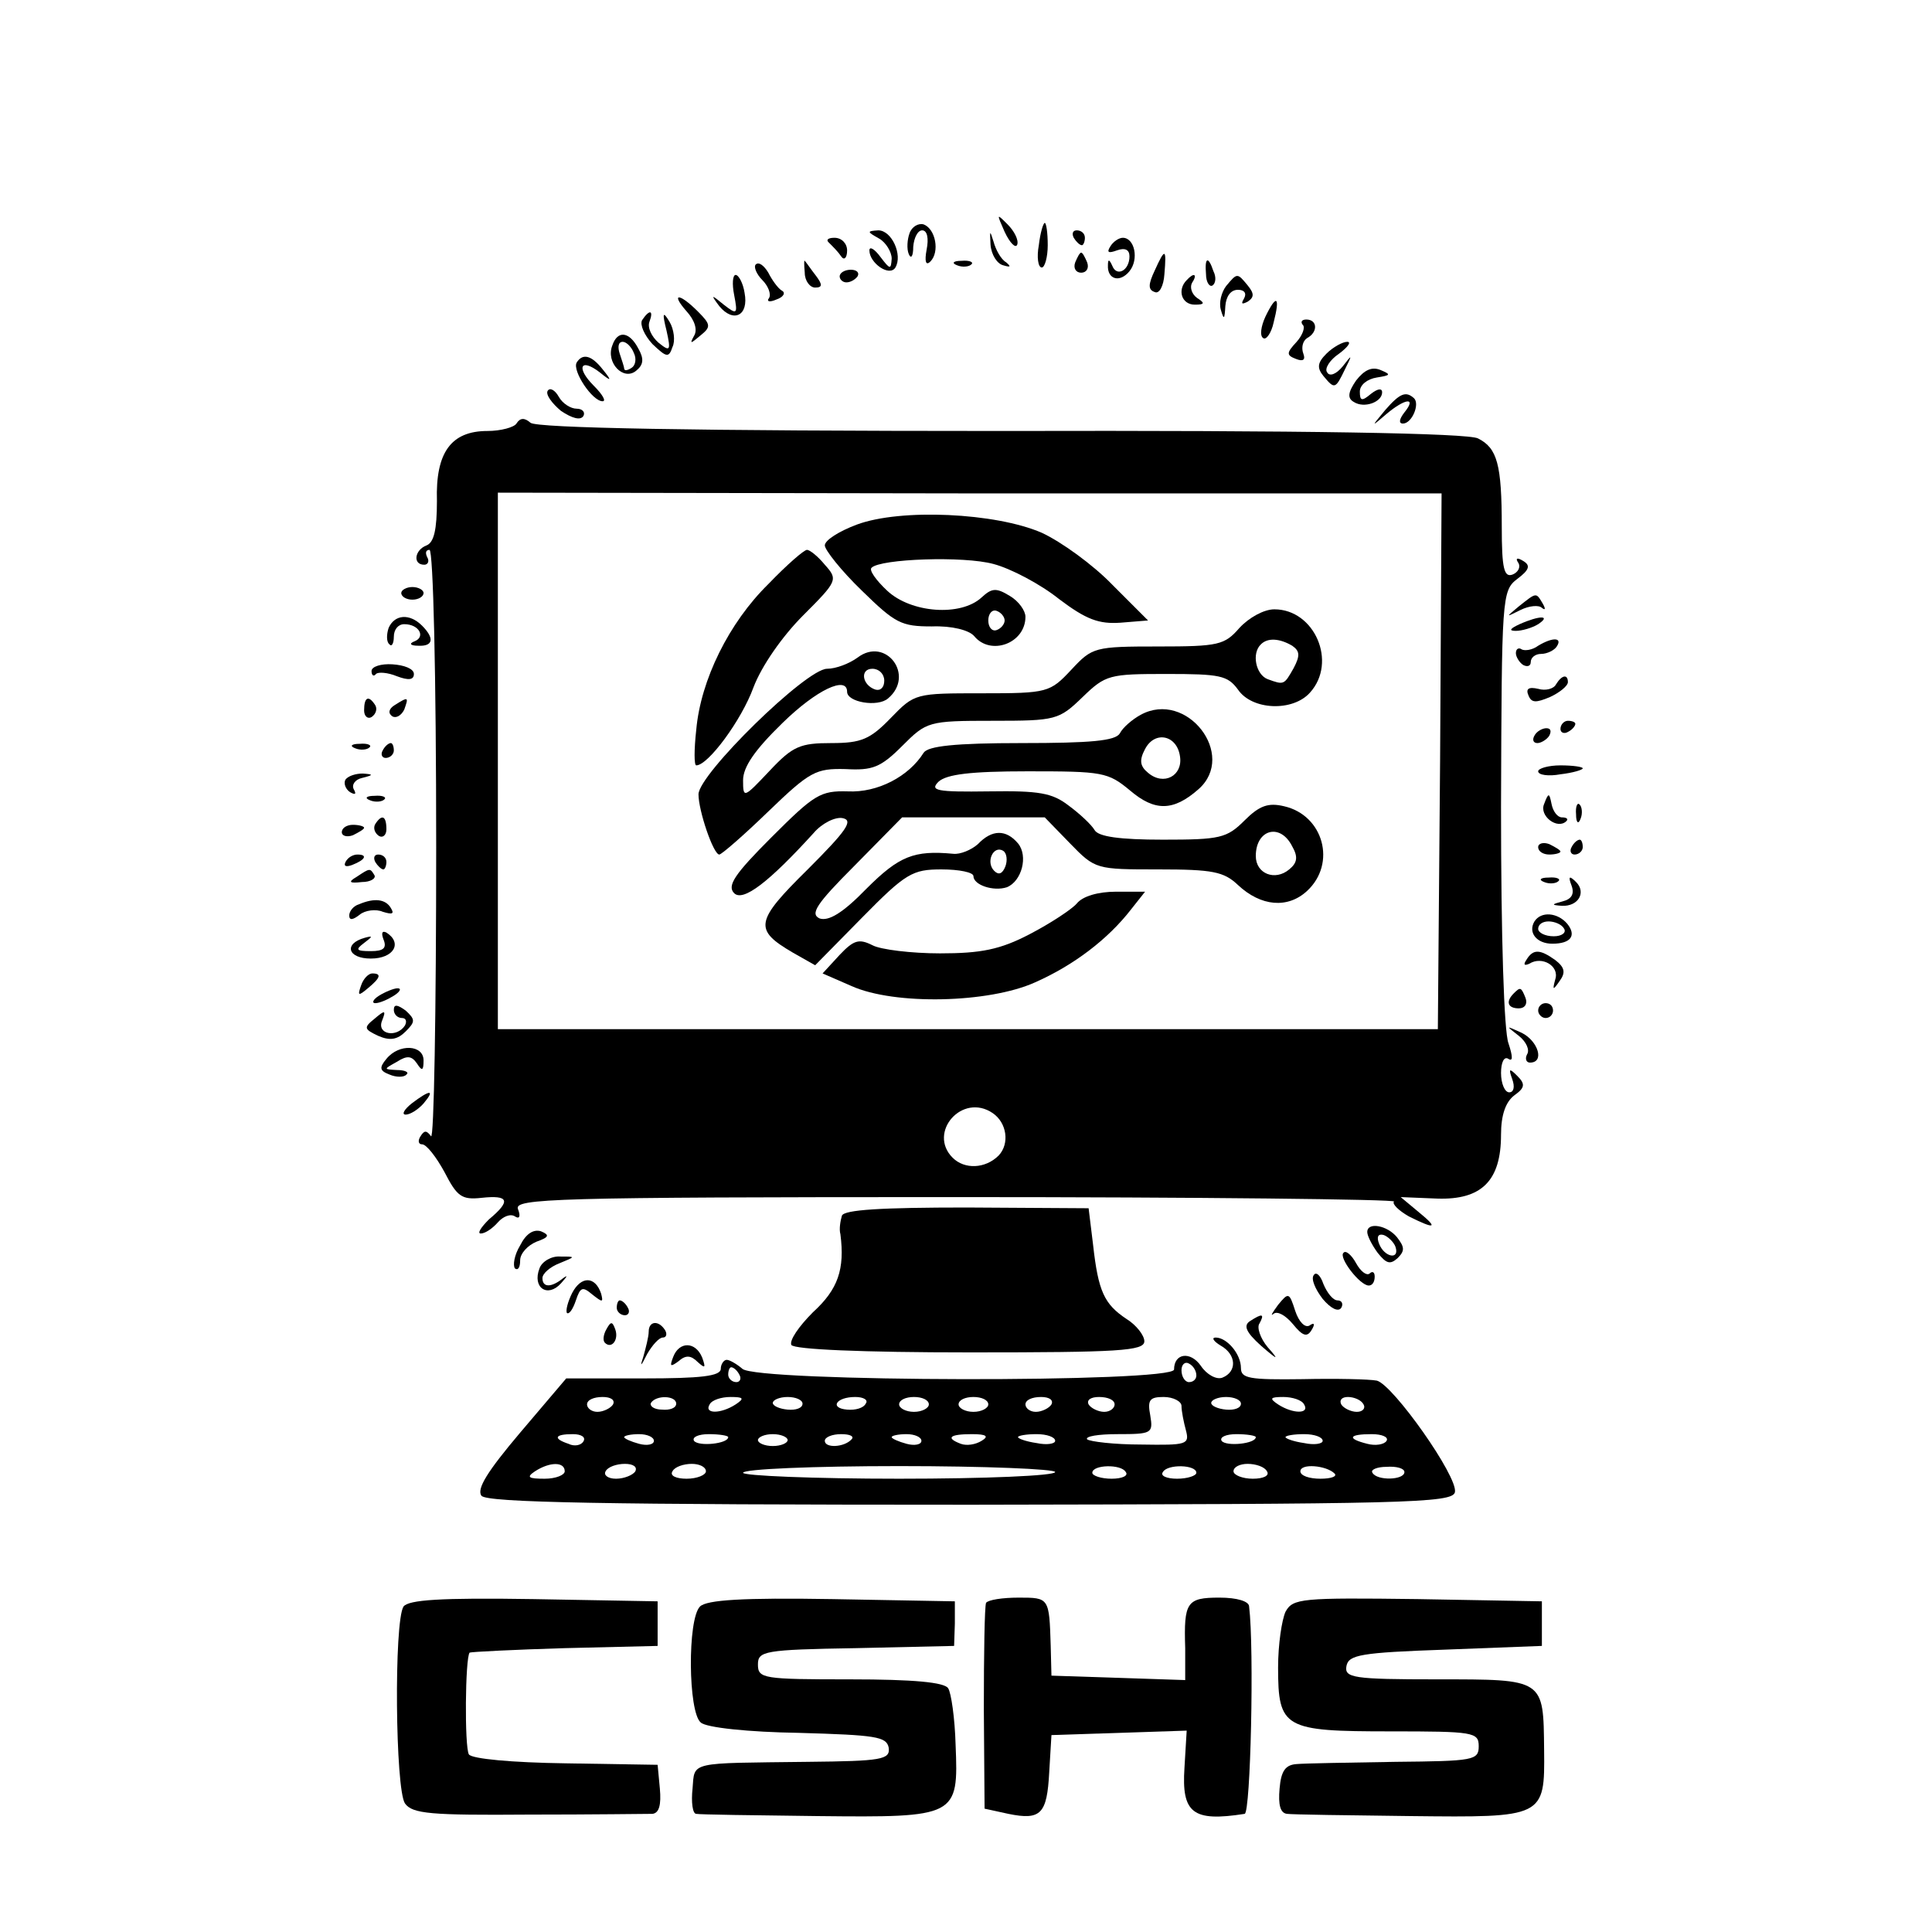 <?xml version="1.0" standalone="no"?>
<!DOCTYPE svg PUBLIC "-//W3C//DTD SVG 20010904//EN"
 "http://www.w3.org/TR/2001/REC-SVG-20010904/DTD/svg10.dtd">
<svg version="1.0" xmlns="http://www.w3.org/2000/svg"
 width="260pt" height="260pt" viewBox="0 0 260 260"
 preserveAspectRatio="xMidYMid meet">
<g transform="translate(0,260) scale(0.1,-0.1)"
fill="#000000" stroke="none">
<path d="M1352 2288 c7 -15 15 -23 17 -17 2 6 -4 18 -13 27 -15 15 -15 15 -4
-10z"/>
<path d="M1224 2286 c-3 -8 -4 -21 -1 -28 3 -7 6 -3 6 10 1 12 6 22 12 22 7 0
9 -11 6 -26 -3 -16 -1 -22 5 -16 13 13 7 44 -9 50 -7 2 -16 -3 -19 -12z"/>
<path d="M1398 2270 c-3 -16 -1 -30 4 -30 4 0 8 14 8 30 0 17 -2 30 -4 30 -2
0 -6 -13 -8 -30z"/>
<path d="M1183 2279 c9 -5 17 -18 17 -27 -1 -15 -2 -15 -15 2 -8 11 -15 15
-15 9 0 -17 27 -36 35 -23 10 17 -5 50 -23 50 -16 -1 -15 -2 1 -11z"/>
<path d="M1333 2271 c1 -14 9 -26 17 -28 10 -3 11 -2 4 4 -7 4 -14 17 -17 28
-5 16 -5 15 -4 -4z"/>
<path d="M1445 2280 c3 -5 8 -10 11 -10 2 0 4 5 4 10 0 6 -5 10 -11 10 -5 0
-7 -4 -4 -10z"/>
<path d="M1116 2273 c5 -5 12 -12 16 -18 4 -6 8 -2 8 8 0 9 -7 17 -17 17 -9 0
-12 -3 -7 -7z"/>
<path d="M1494 2268 c-5 -8 -2 -9 9 -5 11 4 17 1 17 -8 0 -19 -17 -28 -23 -13
-4 9 -6 10 -6 1 -1 -19 16 -24 29 -8 13 16 7 45 -9 45 -5 0 -13 -5 -17 -12z"/>
<path d="M1447 2247 c-3 -8 1 -14 8 -14 7 0 11 6 8 14 -3 7 -6 13 -8 13 -2 0
-5 -6 -8 -13z"/>
<path d="M1554 2236 c-9 -19 -9 -26 0 -29 6 -3 12 8 13 24 3 35 1 36 -13 5z"/>
<path d="M1017 2244 c-3 -3 1 -13 9 -21 8 -8 12 -19 9 -24 -4 -5 1 -6 10 -2 9
3 13 9 7 12 -5 3 -13 14 -18 24 -6 10 -13 15 -17 11z"/>
<path d="M1083 2233 c0 -11 7 -20 14 -20 10 0 10 4 1 16 -7 9 -13 18 -15 20
-1 2 -1 -5 0 -16z"/>
<path d="M1288 2243 c7 -3 16 -2 19 1 4 3 -2 6 -13 5 -11 0 -14 -3 -6 -6z"/>
<path d="M1623 2231 c0 -11 5 -18 9 -15 4 3 5 11 1 19 -7 21 -12 19 -10 -4z"/>
<path d="M1130 2228 c0 -4 4 -8 9 -8 6 0 12 4 15 8 3 5 -1 9 -9 9 -8 0 -15 -4
-15 -9z"/>
<path d="M988 2203 c5 -26 4 -27 -14 -13 -17 14 -18 14 -6 -2 19 -23 40 -13
34 18 -2 13 -8 24 -12 24 -4 0 -5 -12 -2 -27z"/>
<path d="M1597 2223 c-13 -13 -7 -33 11 -33 13 0 14 2 3 9 -7 5 -10 14 -7 20
8 12 3 15 -7 4z"/>
<path d="M1650 2215 c-6 -8 -10 -22 -7 -32 4 -14 5 -13 6 5 1 13 7 22 17 22 9
0 12 -5 8 -12 -4 -7 -3 -8 5 -4 9 6 9 11 0 22 -14 17 -14 17 -29 -1z"/>
<path d="M924 2181 c11 -12 15 -25 10 -33 -6 -11 -5 -11 8 0 15 12 15 15 -3
33 -25 25 -37 25 -15 0z"/>
<path d="M1703 2174 c-6 -13 -8 -26 -3 -29 4 -3 11 7 14 21 9 35 4 39 -11 8z"/>
<path d="M864 2169 c-3 -6 3 -20 14 -32 19 -18 22 -19 27 -4 4 8 2 24 -4 34
-9 15 -10 12 -4 -12 6 -27 5 -29 -11 -16 -9 8 -15 20 -12 28 6 16 0 17 -10 2z"/>
<path d="M1753 2163 c4 -3 0 -14 -8 -23 -14 -15 -14 -18 -1 -23 10 -4 13 -1
10 7 -3 8 -1 17 5 21 15 8 14 25 -1 25 -6 0 -8 -3 -5 -7z"/>
<path d="M824 2135 c-9 -23 15 -48 32 -34 10 8 11 16 3 30 -12 23 -28 25 -35
4z m29 -10 c4 -8 2 -17 -3 -20 -6 -4 -10 -4 -10 -1 0 2 -3 11 -6 20 -3 9 -2
16 4 16 5 0 12 -7 15 -15z"/>
<path d="M1785 2124 c-12 -12 -13 -19 -4 -30 15 -18 16 -18 29 9 10 20 10 21
-3 4 -9 -11 -18 -14 -21 -8 -4 5 4 17 16 25 12 9 17 16 11 16 -6 0 -19 -7 -28
-16z"/>
<path d="M776 2112 c-6 -11 21 -52 35 -52 5 0 0 9 -12 21 -24 24 -18 38 8 18
16 -13 17 -12 4 4 -15 19 -27 22 -35 9z"/>
<path d="M1825 2088 c-11 -16 -12 -24 -3 -29 14 -9 38 0 38 13 0 6 -6 5 -15
-2 -12 -10 -15 -10 -15 3 0 9 10 17 23 19 19 3 19 4 5 10 -12 5 -22 0 -33 -14z"/>
<path d="M737 2074 c-3 -5 6 -17 18 -27 15 -10 26 -13 30 -7 3 5 -1 10 -9 10
-8 0 -19 7 -24 16 -5 9 -12 13 -15 8z"/>
<path d="M1864 2048 c-19 -23 -19 -23 2 -5 25 21 41 23 24 2 -7 -9 -8 -15 -2
-15 12 0 23 26 15 34 -11 10 -19 7 -39 -16z"/>
<path d="M695 2030 c-3 -5 -21 -10 -39 -10 -49 0 -70 -29 -68 -94 0 -39 -4
-56 -14 -60 -16 -6 -19 -26 -3 -26 5 0 7 5 4 10 -3 6 -2 10 3 10 5 0 9 -168 9
-400 0 -221 -3 -396 -7 -389 -6 8 -9 8 -14 0 -4 -6 -3 -11 2 -11 6 0 19 -17
30 -37 17 -33 23 -38 50 -35 37 4 40 -4 10 -29 -11 -11 -16 -19 -11 -19 6 0
16 7 23 15 7 8 17 12 23 8 6 -4 8 0 4 10 -5 14 46 16 590 16 327 0 592 -3 589
-6 -3 -3 6 -12 20 -20 36 -18 40 -16 13 6 l-24 20 49 -2 c60 -2 86 24 86 86 0
26 6 44 18 53 14 10 15 15 4 26 -11 11 -12 10 -7 -4 4 -11 2 -18 -4 -18 -6 0
-11 12 -11 26 0 14 4 23 10 19 6 -4 6 3 0 21 -6 16 -10 142 -10 318 1 283 1
291 22 307 16 12 18 18 8 24 -8 5 -11 4 -7 -2 4 -6 0 -13 -7 -16 -12 -5 -15 8
-15 64 0 84 -6 106 -32 119 -13 7 -229 11 -641 10 -417 0 -625 4 -634 11 -8 7
-14 7 -19 -1z m1243 -455 l-3 -360 -632 0 -633 0 0 361 0 361 635 -1 635 0 -2
-361z m-602 -473 c19 -13 23 -41 8 -57 -18 -18 -46 -19 -62 -3 -34 34 13 88
54 60z"/>
<path d="M1153 1894 c-24 -9 -43 -21 -43 -28 0 -6 22 -34 50 -61 45 -44 53
-48 94 -48 27 1 50 -5 57 -13 22 -27 69 -10 69 26 0 8 -9 21 -21 28 -18 11
-24 11 -38 -2 -28 -26 -95 -21 -127 9 -15 14 -25 28 -21 31 12 12 124 16 164
5 23 -6 63 -27 88 -47 37 -28 54 -34 83 -32 l37 3 -48 48 c-26 27 -69 58 -95
70 -62 27 -190 33 -249 11z m199 -129 c0 -5 -5 -11 -11 -13 -6 -2 -11 4 -11
13 0 9 5 15 11 13 6 -2 11 -8 11 -13z"/>
<path d="M1034 1814 c-53 -52 -91 -129 -97 -196 -3 -27 -3 -48 0 -48 16 0 61
61 77 105 11 29 39 69 67 97 46 46 47 48 29 68 -9 11 -20 20 -24 20 -4 0 -27
-20 -52 -46z"/>
<path d="M1668 1755 c-20 -23 -28 -25 -109 -25 -86 0 -89 -1 -117 -31 -29 -31
-32 -32 -120 -32 -90 0 -91 0 -123 -33 -28 -29 -40 -34 -80 -34 -42 0 -52 -4
-83 -37 -35 -37 -36 -38 -36 -13 0 18 16 41 53 77 46 45 87 64 87 42 0 -14 41
-21 55 -9 37 31 -3 84 -41 55 -11 -8 -29 -15 -41 -15 -28 0 -173 -142 -173
-169 0 -22 20 -81 28 -81 3 0 33 26 66 58 56 54 64 58 104 57 36 -2 47 2 76
31 33 33 35 34 122 34 85 0 89 1 121 32 31 30 36 31 113 31 72 0 82 -2 96 -21
19 -28 74 -30 97 -4 37 41 6 112 -48 112 -14 0 -34 -11 -47 -25z m71 -24 c10
-7 11 -13 2 -30 -13 -23 -13 -23 -35 -15 -16 6 -22 35 -9 47 9 9 25 8 42 -2z
m-549 -47 c0 -9 -5 -14 -12 -12 -18 6 -21 28 -4 28 9 0 16 -7 16 -16z"/>
<path d="M1535 1638 c-11 -6 -24 -17 -28 -25 -6 -10 -39 -13 -132 -13 -90 0
-126 -4 -132 -13 -20 -32 -62 -54 -102 -52 -37 1 -45 -4 -103 -62 -49 -49 -60
-65 -50 -75 12 -12 47 15 107 81 11 13 29 22 39 20 15 -3 5 -17 -47 -69 -71
-70 -73 -81 -20 -112 l30 -17 63 64 c59 60 68 65 107 65 24 0 43 -4 43 -9 0
-12 27 -21 45 -15 20 8 29 42 15 59 -16 19 -35 19 -54 -1 -9 -8 -24 -14 -33
-13 -53 5 -73 -3 -117 -47 -32 -33 -51 -44 -63 -40 -13 6 -5 19 47 71 l64 65
96 0 96 0 34 -35 c34 -35 35 -35 119 -35 73 0 88 -3 107 -21 31 -29 67 -32 93
-8 40 37 22 102 -31 114 -21 5 -33 1 -53 -19 -24 -24 -33 -26 -110 -26 -58 0
-87 4 -92 13 -4 7 -20 22 -35 33 -22 17 -40 20 -107 19 -71 -1 -80 1 -68 13
11 10 43 14 120 14 101 0 108 -1 138 -26 33 -28 58 -28 92 2 52 46 -16 134
-78 100z m53 -56 c4 -26 -22 -40 -43 -22 -11 9 -12 17 -4 32 13 25 43 19 47
-10z m151 -121 c8 -14 7 -22 -4 -31 -19 -16 -45 -6 -45 18 0 36 33 45 49 13z
m-386 -27 c-4 -10 -9 -12 -15 -6 -12 12 -1 35 12 27 5 -3 6 -13 3 -21z"/>
<path d="M1449 1384 c-7 -8 -36 -27 -63 -41 -40 -21 -66 -26 -121 -26 -38 0
-80 5 -91 11 -18 9 -25 7 -44 -13 l-23 -25 39 -17 c58 -26 185 -23 247 5 52
23 98 58 129 98 l19 24 -39 0 c-24 0 -45 -6 -53 -16z"/>
<path d="M540 1802 c0 -5 7 -9 15 -9 8 0 15 4 15 9 0 4 -7 8 -15 8 -8 0 -15
-4 -15 -8z"/>
<path d="M2044 1784 c-18 -15 -18 -15 2 -5 12 6 25 7 29 3 5 -4 5 -1 1 6 -9
15 -8 15 -32 -4z"/>
<path d="M523 1755 c-3 -9 -3 -19 1 -22 3 -4 6 1 6 10 0 10 6 17 14 17 20 0
29 -17 14 -23 -8 -3 -6 -6 5 -6 20 -1 22 10 5 27 -17 17 -37 15 -45 -3z"/>
<path d="M2045 1760 c-13 -6 -15 -9 -5 -9 8 0 22 4 30 9 18 12 2 12 -25 0z"/>
<path d="M2070 1731 c-8 -6 -18 -7 -22 -5 -4 3 -8 1 -8 -5 0 -5 5 -13 10 -16
6 -3 10 -1 10 4 0 6 6 11 14 11 8 0 18 5 21 10 8 12 -5 13 -25 1z"/>
<path d="M500 1697 c0 -6 3 -8 6 -4 3 3 16 2 28 -3 16 -6 23 -5 23 3 0 7 -13
12 -29 13 -15 1 -28 -3 -28 -9z"/>
<path d="M2094 1679 c-3 -6 -14 -9 -24 -6 -13 3 -17 0 -13 -9 4 -10 10 -10 29
-2 13 6 24 15 24 20 0 11 -8 10 -16 -3z"/>
<path d="M490 1644 c0 -8 5 -12 10 -9 6 4 8 11 5 16 -9 14 -15 11 -15 -7z"/>
<path d="M531 1651 c-8 -5 -9 -11 -3 -15 5 -3 12 1 16 9 6 17 6 18 -13 6z"/>
<path d="M2100 1619 c0 -5 5 -7 10 -4 6 3 10 8 10 11 0 2 -4 4 -10 4 -5 0 -10
-5 -10 -11z"/>
<path d="M2065 1610 c-3 -5 -2 -10 4 -10 5 0 13 5 16 10 3 6 2 10 -4 10 -5 0
-13 -4 -16 -10z"/>
<path d="M478 1593 c7 -3 16 -2 19 1 4 3 -2 6 -13 5 -11 0 -14 -3 -6 -6z"/>
<path d="M515 1590 c-3 -5 -1 -10 4 -10 6 0 11 5 11 10 0 6 -2 10 -4 10 -3 0
-8 -4 -11 -10z"/>
<path d="M2070 1562 c0 -5 14 -7 30 -4 17 2 30 6 30 8 0 2 -13 4 -30 4 -16 0
-30 -4 -30 -8z"/>
<path d="M465 1551 c-3 -5 0 -13 6 -17 7 -4 9 -3 5 4 -3 6 2 13 11 15 16 4 16
5 1 6 -9 0 -19 -3 -23 -8z"/>
<path d="M498 1523 c7 -3 16 -2 19 1 4 3 -2 6 -13 5 -11 0 -14 -3 -6 -6z"/>
<path d="M2078 1518 c-7 -16 18 -35 30 -23 3 3 0 5 -6 5 -6 0 -12 8 -14 18 -3
15 -4 16 -10 0z"/>
<path d="M2121 1504 c0 -11 3 -14 6 -6 3 7 2 16 -1 19 -3 4 -6 -2 -5 -13z"/>
<path d="M505 1491 c-3 -5 -1 -12 5 -16 5 -3 10 1 10 9 0 18 -6 21 -15 7z"/>
<path d="M460 1480 c0 -5 7 -7 15 -4 8 4 15 8 15 10 0 2 -7 4 -15 4 -8 0 -15
-4 -15 -10z"/>
<path d="M2070 1460 c0 -6 7 -10 15 -10 8 0 15 2 15 4 0 2 -7 6 -15 10 -8 3
-15 1 -15 -4z"/>
<path d="M2115 1460 c-3 -5 -1 -10 4 -10 6 0 11 5 11 10 0 6 -2 10 -4 10 -3 0
-8 -4 -11 -10z"/>
<path d="M465 1440 c-3 -6 1 -7 9 -4 18 7 21 14 7 14 -6 0 -13 -4 -16 -10z"/>
<path d="M505 1440 c3 -5 8 -10 11 -10 2 0 4 5 4 10 0 6 -5 10 -11 10 -5 0 -7
-4 -4 -10z"/>
<path d="M480 1420 c-12 -7 -10 -9 7 -7 12 0 19 5 17 9 -6 10 -6 10 -24 -2z"/>
<path d="M2078 1413 c7 -3 16 -2 19 1 4 3 -2 6 -13 5 -11 0 -14 -3 -6 -6z"/>
<path d="M2115 1408 c4 -11 0 -18 -12 -21 -15 -4 -16 -5 -1 -6 22 -1 33 18 19
32 -9 9 -11 8 -6 -5z"/>
<path d="M483 1383 c-7 -2 -13 -9 -13 -15 0 -7 5 -6 14 1 7 6 22 8 31 4 13 -4
16 -3 11 5 -7 12 -22 14 -43 5z"/>
<path d="M2065 1360 c-9 -15 3 -30 24 -30 25 0 33 11 20 27 -13 15 -35 17 -44
3z m40 -10 c3 -5 -3 -10 -14 -10 -12 0 -21 5 -21 10 0 6 6 10 14 10 8 0 18 -4
21 -10z"/>
<path d="M516 1336 c5 -12 0 -16 -17 -16 -20 0 -21 2 -9 11 12 9 12 10 1 7
-29 -8 -23 -28 8 -28 31 0 43 21 21 35 -6 3 -7 -1 -4 -9z"/>
<path d="M2054 1308 c-4 -6 -3 -8 4 -5 17 11 41 -3 35 -21 -4 -15 -3 -15 6 -2
8 11 7 18 -6 28 -21 15 -30 15 -39 0z"/>
<path d="M486 1274 c-5 -14 -4 -15 9 -4 17 14 19 20 6 20 -5 0 -12 -7 -15 -16z"/>
<path d="M510 1260 c-8 -5 -10 -10 -5 -10 6 0 17 5 25 10 8 5 11 10 5 10 -5 0
-17 -5 -25 -10z"/>
<path d="M2037 1263 c-11 -11 -8 -20 7 -20 8 0 12 6 9 14 -6 15 -7 15 -16 6z"/>
<path d="M530 1241 c0 -6 5 -11 11 -11 5 0 7 -4 4 -10 -11 -17 -38 -12 -31 6
6 15 4 15 -10 3 -15 -12 -14 -14 5 -23 16 -7 26 -5 37 6 13 13 13 16 0 28 -11
8 -16 9 -16 1z"/>
<path d="M2070 1240 c0 -5 5 -10 10 -10 6 0 10 5 10 10 0 6 -4 10 -10 10 -5 0
-10 -4 -10 -10z"/>
<path d="M2044 1206 c10 -8 15 -19 11 -25 -3 -6 -1 -11 4 -11 20 0 11 29 -11
40 -22 10 -22 10 -4 -4z"/>
<path d="M520 1175 c-10 -12 -9 -16 4 -21 9 -4 20 -4 23 0 4 3 -2 6 -13 6 -18
1 -18 1 0 11 14 9 20 8 27 -2 7 -11 9 -10 9 4 0 21 -33 23 -50 2z"/>
<path d="M554 1115 c-10 -8 -14 -15 -8 -15 6 0 17 7 24 15 16 19 9 19 -16 0z"/>
<path d="M1133 964 c-2 -7 -4 -18 -2 -25 6 -47 -3 -74 -37 -105 -19 -19 -32
-38 -29 -44 4 -6 94 -10 241 -10 200 0 234 2 234 15 0 8 -11 22 -24 30 -30 20
-38 37 -45 100 l-6 49 -164 1 c-115 0 -165 -3 -168 -11z"/>
<path d="M700 924 c-8 -13 -10 -27 -7 -31 4 -3 7 1 7 11 0 9 10 20 22 25 17 6
18 9 6 14 -10 3 -20 -3 -28 -19z"/>
<path d="M1840 942 c0 -5 6 -17 14 -28 12 -15 17 -16 27 -7 10 10 9 15 -1 28
-13 16 -40 21 -40 7z m38 -20 c6 -18 -15 -14 -22 4 -4 10 -1 14 6 12 6 -2 14
-10 16 -16z"/>
<path d="M1808 914 c-7 -6 22 -44 34 -44 5 0 8 5 8 12 0 6 -3 8 -7 4 -4 -3
-12 3 -18 14 -6 11 -14 18 -17 14z"/>
<path d="M726 893 c-10 -26 11 -40 29 -20 8 9 10 12 3 7 -16 -13 -28 -13 -28
0 0 6 10 15 23 20 22 9 22 9 1 9 -12 1 -25 -7 -28 -16z"/>
<path d="M1768 884 c-4 -5 2 -19 12 -32 11 -13 21 -18 25 -12 3 5 1 10 -5 10
-6 0 -14 10 -19 22 -4 12 -10 17 -13 12z"/>
<path d="M770 860 c-6 -12 -9 -24 -7 -27 3 -2 8 5 12 17 6 18 9 19 22 8 14
-11 15 -11 12 1 -8 24 -27 24 -39 1z"/>
<path d="M1720 844 c-8 -11 -11 -16 -6 -12 5 4 16 -2 26 -14 13 -16 19 -18 25
-8 5 8 4 11 -3 6 -6 -3 -14 5 -19 20 -8 25 -9 25 -23 8z"/>
<path d="M830 840 c0 -5 5 -10 11 -10 5 0 7 5 4 10 -3 6 -8 10 -11 10 -2 0 -4
-4 -4 -10z"/>
<path d="M1682 822 c-9 -6 -5 -15 15 -33 23 -20 25 -20 9 -2 -10 12 -15 27
-11 32 7 13 4 14 -13 3z"/>
<path d="M816 811 c-4 -7 -5 -15 -2 -18 9 -9 19 4 14 18 -4 11 -6 11 -12 0z"/>
<path d="M873 808 c0 -7 -4 -22 -7 -33 -5 -15 -4 -15 5 3 7 12 16 22 21 22 5
0 6 5 3 10 -9 14 -22 12 -22 -2z"/>
<path d="M1643 789 c21 -12 22 -35 2 -43 -8 -3 -21 4 -29 16 -14 20 -36 17
-36 -5 0 -18 -564 -17 -581 1 -7 6 -17 12 -21 12 -4 0 -8 -6 -8 -12 0 -10 -27
-13 -104 -13 l-104 0 -62 -73 c-44 -52 -59 -76 -52 -85 8 -9 162 -12 659 -12
584 1 648 2 651 17 4 21 -83 144 -105 150 -10 2 -55 3 -100 2 -72 -1 -83 1
-83 15 0 19 -19 41 -34 41 -6 0 -3 -5 7 -11z m-33 -40 c0 -5 -4 -9 -10 -9 -5
0 -10 7 -10 16 0 8 5 12 10 9 6 -3 10 -10 10 -16z m-615 1 c3 -5 1 -10 -4 -10
-6 0 -11 5 -11 10 0 6 2 10 4 10 3 0 8 -4 11 -10z m-170 -40 c-3 -5 -13 -10
-21 -10 -8 0 -14 5 -14 10 0 6 9 10 21 10 11 0 17 -4 14 -10z m85 1 c0 -6 -9
-9 -19 -8 -11 0 -17 5 -15 9 7 11 34 10 34 -1z m80 -1 c-20 -13 -43 -13 -35 0
3 6 16 10 28 10 18 0 19 -2 7 -10z m90 1 c0 -6 -9 -9 -20 -8 -11 1 -20 5 -20
9 0 4 9 8 20 8 11 0 20 -4 20 -9z m85 0 c-3 -6 -14 -9 -25 -8 -24 2 -15 17 11
17 11 0 18 -4 14 -9z m85 -1 c0 -5 -9 -10 -20 -10 -11 0 -20 5 -20 10 0 6 9
10 20 10 11 0 20 -4 20 -10z m80 0 c0 -5 -9 -10 -20 -10 -11 0 -20 5 -20 10 0
6 9 10 20 10 11 0 20 -4 20 -10z m85 0 c-3 -5 -13 -10 -21 -10 -8 0 -14 5 -14
10 0 6 9 10 21 10 11 0 17 -4 14 -10z m85 0 c0 -5 -6 -10 -14 -10 -8 0 -18 5
-21 10 -3 6 3 10 14 10 12 0 21 -4 21 -10z m90 -2 c0 -7 3 -22 6 -33 5 -19 1
-20 -60 -19 -37 0 -69 4 -73 7 -3 4 15 7 41 7 46 0 48 1 44 25 -4 21 -1 25 18
25 13 0 24 -6 24 -12z m80 3 c0 -6 -9 -9 -20 -8 -11 1 -20 5 -20 9 0 4 9 8 20
8 11 0 20 -4 20 -9z m85 -1 c8 -13 -15 -13 -35 0 -12 8 -11 10 7 10 12 0 25
-4 28 -10z m80 0 c3 -5 -1 -10 -9 -10 -8 0 -18 5 -21 10 -3 6 1 10 9 10 8 0
18 -4 21 -10z m-1050 -50 c-3 -5 -12 -7 -20 -3 -21 7 -19 13 6 13 11 0 18 -4
14 -10z m95 1 c0 -5 -9 -7 -20 -4 -11 3 -20 7 -20 9 0 2 9 4 20 4 11 0 20 -4
20 -9z m100 5 c0 -9 -40 -13 -46 -5 -3 5 6 9 20 9 14 0 26 -2 26 -4z m80 -4
c0 -4 -9 -8 -20 -8 -11 0 -20 4 -20 8 0 4 9 8 20 8 11 0 20 -4 20 -8z m86 1
c-10 -11 -36 -12 -36 -2 0 5 10 9 22 9 12 0 18 -3 14 -7z m94 -2 c0 -5 -9 -7
-20 -4 -11 3 -20 7 -20 9 0 2 9 4 20 4 11 0 20 -4 20 -9z m81 0 c-8 -5 -20 -7
-28 -4 -21 8 -15 13 15 13 20 0 23 -3 13 -9z m99 0 c0 -4 -11 -6 -25 -3 -14 2
-25 6 -25 8 0 2 11 4 25 4 14 0 25 -4 25 -9z m270 5 c0 -9 -40 -13 -46 -5 -3
5 6 9 20 9 14 0 26 -2 26 -4z m90 -5 c0 -4 -11 -6 -25 -3 -14 2 -25 6 -25 8 0
2 11 4 25 4 14 0 25 -4 25 -9z m86 0 c-3 -5 -15 -7 -26 -4 -28 7 -25 13 6 13
14 0 23 -4 20 -9z m-1106 -41 c0 -5 -12 -10 -27 -10 -22 0 -25 2 -13 10 20 13
40 13 40 0z m95 0 c-3 -5 -15 -10 -26 -10 -11 0 -17 5 -14 10 3 6 15 10 26 10
11 0 17 -4 14 -10z m95 0 c0 -5 -12 -10 -26 -10 -14 0 -23 4 -19 10 3 6 15 10
26 10 10 0 19 -4 19 -10z m470 -1 c0 -5 -94 -9 -210 -9 -115 0 -210 4 -210 8
0 5 95 9 210 9 116 0 210 -4 210 -8z m95 0 c4 -5 -5 -9 -19 -9 -14 0 -26 4
-26 8 0 11 39 12 45 1z m95 -1 c0 -4 -12 -8 -26 -8 -14 0 -23 4 -19 9 6 11 45
10 45 -1z m95 2 c4 -6 -5 -10 -19 -10 -14 0 -26 5 -26 10 0 6 9 10 19 10 11 0
23 -4 26 -10z m91 -3 c4 -4 -5 -7 -19 -7 -15 0 -27 4 -27 10 0 11 35 8 46 -3z
m94 2 c0 -11 -37 -12 -43 -1 -3 4 6 8 19 8 13 1 24 -2 24 -7z"/>
<path d="M906 774 c-5 -13 -4 -14 7 -6 10 9 17 8 26 -1 10 -9 11 -8 6 6 -9 22
-31 22 -39 1z"/>
<path d="M543 438 c-13 -21 -11 -246 2 -265 10 -14 35 -16 166 -15 85 0 160 1
167 1 9 1 12 12 10 34 l-3 32 -124 2 c-72 1 -126 6 -130 12 -6 10 -5 130 1
137 2 1 60 4 128 6 l125 3 0 30 0 30 -167 3 c-126 2 -168 -1 -175 -10z"/>
<path d="M942 438 c-17 -17 -16 -142 1 -156 7 -7 65 -13 132 -14 104 -3 118
-5 121 -20 2 -16 -9 -18 -109 -19 -161 -2 -152 1 -155 -36 -2 -18 0 -34 5 -34
4 -1 78 -2 163 -3 188 -2 190 -1 186 96 -1 36 -6 70 -10 76 -5 8 -46 12 -132
12 -117 0 -124 1 -124 20 0 18 8 20 132 22 l132 3 1 30 0 30 -165 3 c-120 2
-169 -1 -178 -10z"/>
<path d="M1327 443 c-2 -5 -3 -69 -3 -143 l1 -134 32 -7 c44 -9 52 0 55 56 l3
50 91 3 91 3 -3 -50 c-4 -61 11 -73 81 -62 8 1 13 222 6 279 0 7 -16 12 -40
12 -44 0 -48 -6 -46 -68 l0 -43 -90 3 -90 3 -1 40 c-2 65 -2 65 -43 65 -22 0
-41 -3 -44 -7z"/>
<path d="M1730 431 c-5 -11 -10 -44 -10 -75 0 -82 8 -86 151 -86 112 0 119 -1
119 -20 0 -19 -7 -20 -112 -21 -62 -1 -122 -2 -133 -3 -15 -1 -21 -9 -23 -33
-2 -22 1 -33 10 -34 7 -1 82 -2 166 -3 180 -2 181 -2 180 89 -1 96 1 95 -144
95 -113 0 -125 2 -122 18 3 15 19 18 133 22 l130 5 0 30 0 30 -167 3 c-157 2
-168 1 -178 -17z"/>
</g>
</svg>
